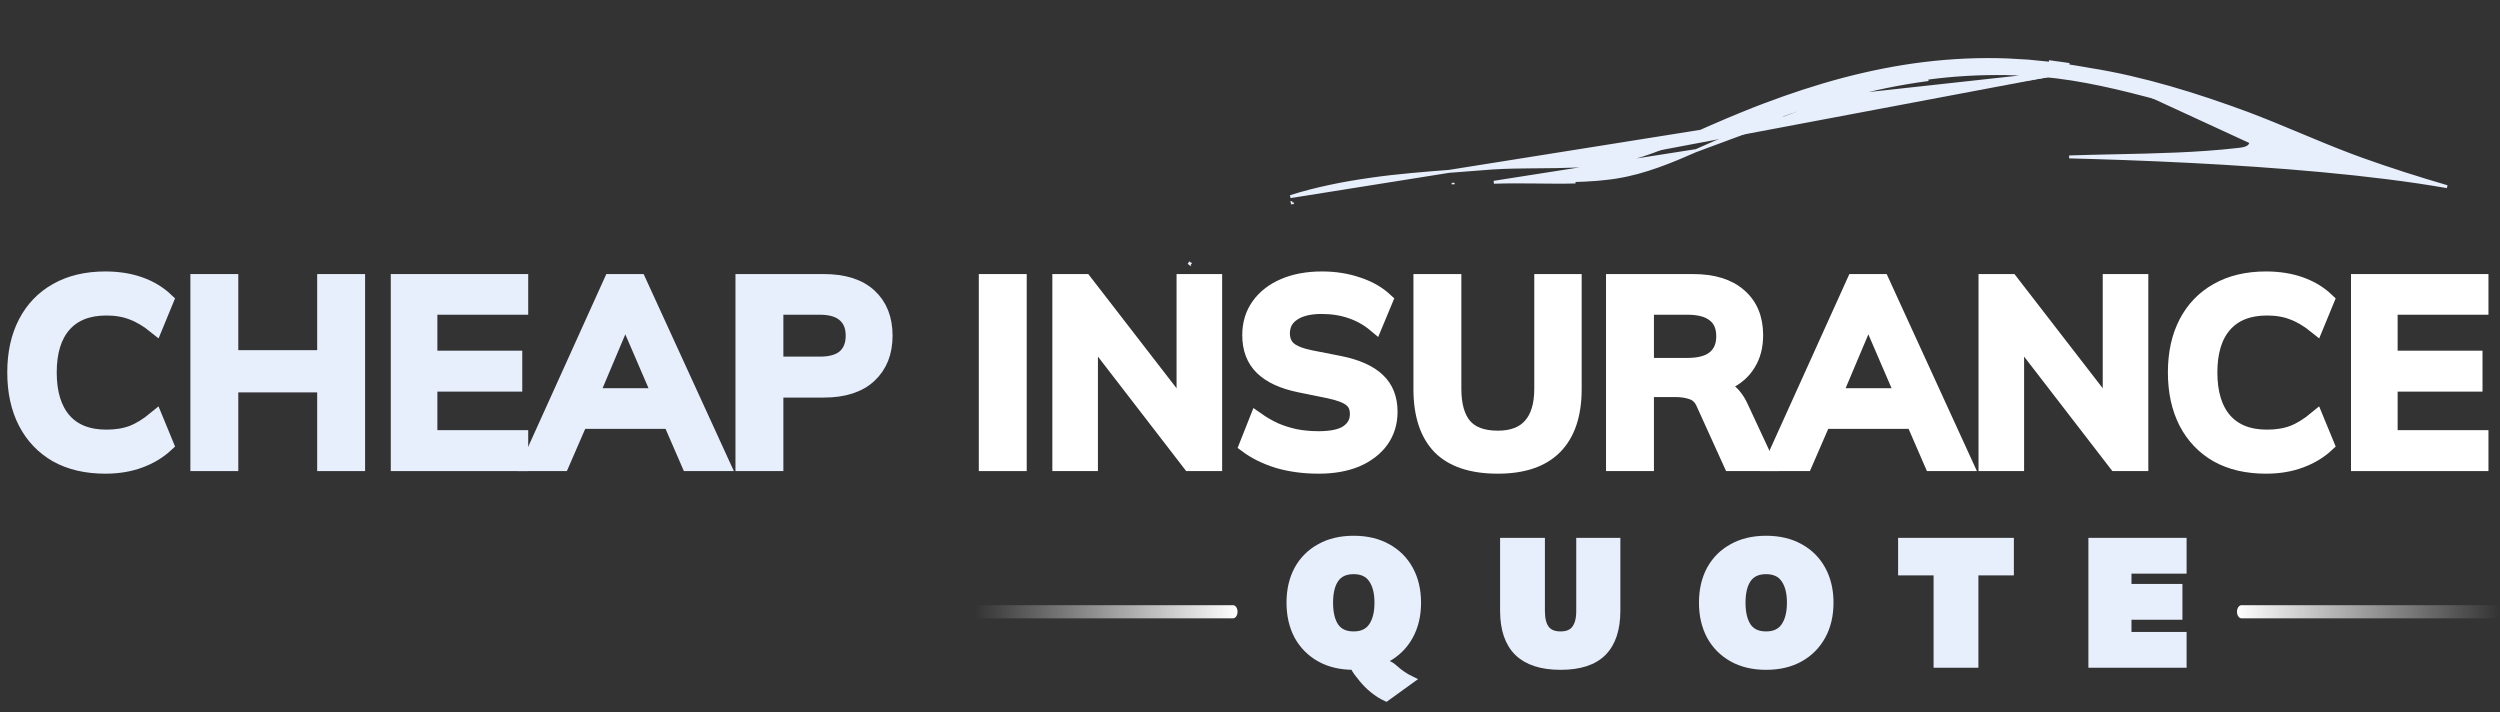 <svg width="172" height="49" viewBox="0 0 172 49" fill="none" xmlns="http://www.w3.org/2000/svg">
<rect x="0" y="0" width="172" height="49" fill="#333333" stroke="none"/>
<path d="M162.249 31.911V19.355H170.706V21.153H164.457V24.627H170.296V26.443H164.457V30.094H170.706V31.911H162.249Z" fill="white" stroke="white"/>
<path d="M155.9 32.089C154.595 32.089 153.473 31.828 152.536 31.305C151.61 30.771 150.898 30.023 150.399 29.061C149.901 28.088 149.651 26.942 149.651 25.624C149.651 24.306 149.901 23.166 150.399 22.204C150.898 21.242 151.61 20.5 152.536 19.978C153.473 19.443 154.595 19.176 155.9 19.176C156.779 19.176 157.568 19.301 158.268 19.55C158.98 19.8 159.592 20.168 160.102 20.655L159.354 22.471C158.796 22.02 158.256 21.7 157.734 21.509C157.224 21.308 156.636 21.207 155.972 21.207C154.702 21.207 153.728 21.593 153.052 22.364C152.387 23.124 152.055 24.211 152.055 25.624C152.055 27.037 152.387 28.129 153.052 28.901C153.728 29.673 154.702 30.059 155.972 30.059C156.636 30.059 157.224 29.964 157.734 29.774C158.256 29.572 158.796 29.239 159.354 28.776L160.102 30.593C159.592 31.068 158.98 31.436 158.268 31.697C157.568 31.958 156.779 32.089 155.9 32.089Z" fill="white" stroke="white"/>
<path d="M136.622 31.911V19.355H138.349L145.631 28.776H145.168V19.355H147.304V31.911H145.577L138.313 22.489H138.758V31.911H136.622Z" fill="white" stroke="white"/>
<path d="M121.88 31.911L127.559 19.355H129.482L135.232 31.911H132.9L131.369 28.384L132.295 29.008H124.764L125.725 28.384L124.194 31.911H121.88ZM128.503 21.812L125.992 27.761L125.53 27.209H131.512L131.138 27.761L128.574 21.812H128.503Z" fill="white" stroke="white"/>
<path d="M110.994 31.911V19.355H116.478C117.854 19.355 118.917 19.681 119.664 20.334C120.424 20.987 120.804 21.895 120.804 23.059C120.804 23.831 120.632 24.49 120.288 25.036C119.955 25.582 119.475 26.004 118.845 26.301C118.216 26.586 117.475 26.728 116.62 26.728L116.869 26.39H117.475C117.973 26.39 118.418 26.52 118.81 26.782C119.202 27.043 119.522 27.441 119.771 27.975L121.605 31.911H119.077L117.225 27.832C117.059 27.417 116.804 27.144 116.46 27.013C116.127 26.883 115.724 26.817 115.249 26.817H113.291V31.911H110.994ZM113.291 25.125H116.104C116.911 25.125 117.522 24.959 117.937 24.627C118.365 24.282 118.578 23.783 118.578 23.13C118.578 22.477 118.365 21.985 117.937 21.652C117.522 21.32 116.911 21.153 116.104 21.153H113.291V25.125Z" fill="white" stroke="white"/>
<path d="M103.05 32.089C101.257 32.089 99.922 31.644 99.044 30.753C98.177 29.851 97.744 28.521 97.744 26.764V19.355H100.041V26.746C100.041 27.862 100.278 28.705 100.753 29.275C101.24 29.845 102.005 30.13 103.05 30.13C104.047 30.13 104.794 29.845 105.293 29.275C105.803 28.705 106.058 27.862 106.058 26.746V19.355H108.319V26.764C108.319 28.521 107.874 29.851 106.984 30.753C106.106 31.644 104.794 32.089 103.05 32.089Z" fill="white" stroke="white"/>
<path d="M90.72 32.089C89.711 32.089 88.779 31.964 87.925 31.715C87.082 31.454 86.358 31.098 85.753 30.646L86.465 28.848C86.869 29.133 87.29 29.376 87.729 29.578C88.168 29.768 88.637 29.916 89.136 30.023C89.634 30.118 90.162 30.166 90.72 30.166C91.658 30.166 92.334 30.011 92.75 29.702C93.165 29.394 93.373 28.99 93.373 28.491C93.373 28.052 93.23 27.72 92.945 27.494C92.661 27.256 92.15 27.061 91.414 26.906L89.403 26.497C88.251 26.259 87.391 25.861 86.821 25.303C86.251 24.745 85.967 23.997 85.967 23.059C85.967 22.275 86.174 21.593 86.59 21.011C87.005 20.429 87.587 19.978 88.334 19.657C89.082 19.337 89.954 19.176 90.951 19.176C91.842 19.176 92.667 19.307 93.426 19.568C94.186 19.817 94.821 20.18 95.331 20.655L94.619 22.364C94.109 21.937 93.551 21.622 92.945 21.42C92.34 21.207 91.664 21.1 90.916 21.1C90.073 21.1 89.415 21.266 88.94 21.599C88.477 21.919 88.245 22.364 88.245 22.934C88.245 23.374 88.388 23.724 88.673 23.985C88.969 24.246 89.468 24.448 90.168 24.591L92.162 24.983C93.349 25.22 94.227 25.612 94.797 26.158C95.367 26.692 95.652 27.417 95.652 28.331C95.652 29.079 95.45 29.738 95.046 30.308C94.643 30.866 94.073 31.305 93.337 31.626C92.601 31.935 91.729 32.089 90.72 32.089Z" fill="white" stroke="white"/>
<path d="M72.901 31.911V19.355H74.628L81.91 28.776H81.447V19.355H83.583V31.911H81.856L74.593 22.489H75.038V31.911H72.901Z" fill="white" stroke="white"/>
<path d="M67.842 31.911V19.355H70.138V31.911H67.842Z" fill="white" stroke="white"/>
<path d="M51.1 31.911V19.355H56.672C58.049 19.355 59.099 19.687 59.823 20.352C60.547 21.017 60.909 21.931 60.909 23.095C60.909 24.247 60.547 25.161 59.823 25.838C59.099 26.514 58.049 26.853 56.672 26.853H53.396V31.911H51.1ZM53.396 25.036H56.405C57.165 25.036 57.734 24.87 58.114 24.537C58.494 24.193 58.684 23.712 58.684 23.095C58.684 22.477 58.494 22.002 58.114 21.67C57.734 21.326 57.165 21.153 56.405 21.153H53.396V25.036Z" fill="#E7EEFC" stroke="#E7EEFC"/>
<path d="M36.358 31.911L42.038 19.355H43.961L49.711 31.911H47.379L45.848 28.384L46.773 29.008H39.243L40.204 28.384L38.673 31.911H36.358ZM42.981 21.812L40.471 27.761L40.008 27.209H45.99L45.616 27.761L43.053 21.812H42.981Z" fill="#E7EEFC" stroke="#E7EEFC"/>
<path d="M27.385 31.911V19.355H35.841V21.153H29.592V24.627H35.432V26.443H29.592V30.094H35.841V31.911H27.385Z" fill="#E7EEFC" stroke="#E7EEFC"/>
<path d="M13.598 31.911V19.355H15.894V24.591H22.321V19.355H24.618V31.911H22.321V26.497H15.894V31.911H13.598Z" fill="#E7EEFC" stroke="#E7EEFC"/>
<path d="M7.249 32.089C5.943 32.089 4.822 31.828 3.884 31.305C2.958 30.771 2.246 30.023 1.748 29.061C1.249 28.088 1 26.942 1 25.624C1 24.306 1.249 23.166 1.748 22.204C2.246 21.242 2.958 20.5 3.884 19.978C4.822 19.443 5.943 19.176 7.249 19.176C8.127 19.176 8.917 19.301 9.617 19.55C10.329 19.8 10.94 20.168 11.451 20.655L10.703 22.471C10.145 22.02 9.605 21.7 9.083 21.509C8.572 21.308 7.985 21.207 7.32 21.207C6.05 21.207 5.077 21.593 4.4 22.364C3.736 23.124 3.403 24.211 3.403 25.624C3.403 27.037 3.736 28.129 4.4 28.901C5.077 29.673 6.05 30.059 7.32 30.059C7.985 30.059 8.572 29.964 9.083 29.774C9.605 29.572 10.145 29.239 10.703 28.776L11.451 30.593C10.94 31.068 10.329 31.436 9.617 31.697C8.917 31.958 8.127 32.089 7.249 32.089Z" fill="#E7EEFC" stroke="#E7EEFC"/>
<path d="M143.932 45.69V37.254H150.188V39.216H146.396V40.425H149.901V42.388H146.396V43.728H150.188V45.69H143.932Z" fill="#E7EEFC" stroke="#E7EEFC" stroke-width="0.5"/>
<path d="M133.28 45.69V39.336H130.84V37.254H138.304V39.336H135.864V45.69H133.28Z" fill="#E7EEFC" stroke="#E7EEFC" stroke-width="0.5"/>
<path d="M117.139 41.466C117.139 40.597 117.314 39.835 117.665 39.181C118.024 38.526 118.53 38.02 119.184 37.661C119.838 37.294 120.612 37.11 121.505 37.11C122.406 37.11 123.183 37.294 123.837 37.661C124.491 38.02 124.998 38.526 125.356 39.181C125.715 39.835 125.895 40.597 125.895 41.466C125.895 42.336 125.715 43.098 125.356 43.752C124.998 44.406 124.491 44.917 123.837 45.284C123.183 45.651 122.406 45.834 121.505 45.834C120.612 45.834 119.838 45.651 119.184 45.284C118.53 44.917 118.024 44.406 117.665 43.752C117.314 43.09 117.139 42.328 117.139 41.466ZM119.842 41.466C119.842 42.168 119.974 42.715 120.237 43.106C120.508 43.497 120.931 43.692 121.505 43.692C122.079 43.692 122.502 43.497 122.773 43.106C123.052 42.707 123.191 42.16 123.191 41.466C123.191 40.772 123.052 40.23 122.773 39.839C122.502 39.448 122.079 39.252 121.505 39.252C120.931 39.252 120.508 39.448 120.237 39.839C119.974 40.222 119.842 40.764 119.842 41.466Z" fill="#E7EEFC" stroke="#E7EEFC" stroke-width="0.5"/>
<path d="M107.368 45.834C106.068 45.834 105.091 45.519 104.437 44.889C103.783 44.25 103.456 43.293 103.456 42.017V37.254H106.04V42.053C106.04 42.587 106.143 42.994 106.351 43.273C106.566 43.552 106.905 43.692 107.368 43.692C107.83 43.692 108.165 43.552 108.372 43.273C108.588 42.994 108.695 42.587 108.695 42.053V37.254H111.231V42.017C111.231 43.293 110.912 44.25 110.274 44.889C109.644 45.519 108.675 45.834 107.368 45.834Z" fill="#E7EEFC" stroke="#E7EEFC" stroke-width="0.5"/>
<path d="M95.365 48C95.07 47.864 94.778 47.681 94.491 47.45C94.212 47.226 93.953 46.967 93.714 46.672C93.483 46.385 93.287 46.153 93.128 45.834L94.19 45.738L95.248 45.394C95.432 45.793 95.516 45.619 95.891 45.954C96.266 46.297 96.66 46.568 97.075 46.767L95.365 48ZM88.762 41.466C88.762 40.597 88.937 39.835 89.288 39.181C89.647 38.526 90.153 38.02 90.807 37.661C91.461 37.294 92.235 37.11 93.128 37.11C94.029 37.11 94.806 37.294 95.46 37.661C96.114 38.02 96.621 38.526 96.98 39.181C97.338 39.835 97.518 40.597 97.518 41.466C97.518 42.336 97.338 43.098 96.98 43.752C96.621 44.406 96.114 44.917 95.46 45.284C94.806 45.651 94.029 45.834 93.128 45.834C92.235 45.834 91.461 45.651 90.807 45.284C90.153 44.917 89.647 44.406 89.288 43.752C88.937 43.09 88.762 42.328 88.762 41.466ZM91.465 41.466C91.465 42.168 91.597 42.715 91.86 43.106C92.131 43.497 92.554 43.692 93.128 43.692C93.702 43.692 94.125 43.497 94.396 43.106C94.675 42.707 94.814 42.16 94.814 41.466C94.814 40.772 94.675 40.23 94.396 39.839C94.125 39.448 93.702 39.252 93.128 39.252C92.554 39.252 92.131 39.448 91.86 39.839C91.597 40.222 91.465 40.764 91.465 41.466Z" fill="#E7EEFC"/>
<path d="M93.128 45.834C93.287 46.153 93.483 46.385 93.714 46.672C93.953 46.967 94.212 47.226 94.491 47.45C94.778 47.681 95.07 47.864 95.365 48L97.075 46.767C96.66 46.568 96.266 46.297 95.891 45.954C95.516 45.619 95.432 45.793 95.248 45.394L94.19 45.738L93.128 45.834ZM93.128 45.834C94.029 45.834 94.806 45.651 95.46 45.284C96.114 44.917 96.621 44.406 96.98 43.752C97.338 43.098 97.518 42.336 97.518 41.466C97.518 40.597 97.338 39.835 96.98 39.181C96.621 38.526 96.114 38.02 95.46 37.661C94.806 37.294 94.029 37.11 93.128 37.11C92.235 37.11 91.461 37.294 90.807 37.661C90.153 38.02 89.647 38.526 89.288 39.181C88.937 39.835 88.762 40.597 88.762 41.466C88.762 42.328 88.937 43.09 89.288 43.752C89.647 44.406 90.153 44.917 90.807 45.284C91.461 45.651 92.235 45.834 93.128 45.834ZM91.465 41.466C91.465 42.168 91.597 42.715 91.86 43.106C92.131 43.497 92.554 43.692 93.128 43.692C93.702 43.692 94.125 43.497 94.396 43.106C94.675 42.707 94.814 42.16 94.814 41.466C94.814 40.772 94.675 40.23 94.396 39.839C94.125 39.448 93.702 39.252 93.128 39.252C92.554 39.252 92.131 39.448 91.86 39.839C91.597 40.222 91.465 40.764 91.465 41.466Z" stroke="#E7EEFC" stroke-width="0.5"/>
<path d="M85.143 42.089C85.143 41.839 85.003 41.636 84.831 41.636H67.359C67.187 41.636 67.047 41.839 67.047 42.089C67.047 42.339 67.187 42.542 67.359 42.542H84.831C85.003 42.542 85.143 42.339 85.143 42.089Z" fill="url(#paint0_linear_2042_4334)"/>
<path d="M153.905 42.089C153.905 41.839 154.045 41.636 154.217 41.636H171.689C171.861 41.636 172.001 41.839 172.001 42.089C172.001 42.339 171.861 42.542 171.689 42.542H154.217C154.045 42.542 153.905 42.339 153.905 42.089Z" fill="url(#paint1_linear_2042_4334)"/>
<path d="M143.754 4.769L143.755 4.77C147.45 5.356 151.107 6.498 154.61 7.792C155.81 8.243 156.994 8.736 158.179 9.231L158.228 9.252C159.396 9.74 160.566 10.228 161.751 10.676L161.787 10.582L161.751 10.676C161.996 10.768 162.243 10.859 162.489 10.948L162.489 10.948C164.375 11.626 166.415 12.276 168.362 12.844C163.153 11.927 156.461 11.406 150.728 11.111C147.487 10.945 144.55 10.85 142.359 10.796L142.509 10.791C143.524 10.757 144.545 10.736 145.569 10.714C148.357 10.656 151.163 10.597 153.923 10.286L153.912 10.185L153.923 10.286C153.939 10.284 153.957 10.282 153.977 10.28C154.092 10.268 154.257 10.25 154.409 10.208C154.58 10.162 154.779 10.072 154.841 9.879M143.754 4.769L127.154 6.588C128.936 6.103 130.745 5.73 132.571 5.487L132.557 5.387C132.558 5.387 132.558 5.387 132.558 5.387C134.389 5.14 136.237 5.035 138.084 5.067L138.086 5.067C138.255 5.073 138.424 5.079 138.593 5.085C138.885 5.095 139.177 5.105 139.468 5.119C142.228 5.245 144.965 5.851 147.633 6.551L147.607 6.648L147.633 6.551C147.812 6.598 147.993 6.645 148.175 6.692C150.075 7.186 152.097 7.712 153.81 8.723L153.759 8.809L153.81 8.723C153.829 8.733 153.849 8.745 153.872 8.759C154.028 8.85 154.275 8.994 154.479 9.162C154.596 9.257 154.705 9.366 154.776 9.483C154.848 9.601 154.887 9.738 154.841 9.879M143.754 4.769L143.055 4.649L143.072 4.55L143.055 4.649C143.014 4.642 142.973 4.635 142.933 4.628C142.74 4.594 142.55 4.561 142.358 4.537L142.357 4.536C142.2 4.515 142.044 4.493 141.887 4.47C141.576 4.426 141.265 4.382 140.953 4.342C140.952 4.342 140.952 4.342 140.951 4.342L139.536 4.202C139.536 4.202 139.535 4.202 139.535 4.202C139.22 4.182 138.905 4.165 138.589 4.148C138.43 4.139 138.272 4.13 138.113 4.121C136.215 4.048 134.311 4.136 132.425 4.362C130.539 4.59 128.673 4.965 126.841 5.445C125.009 5.93 123.212 6.523 121.447 7.189C121.355 7.224 121.263 7.259 121.171 7.294C120.822 7.427 120.474 7.56 120.131 7.703L120.13 7.703C119.98 7.765 119.83 7.826 119.681 7.886C119.394 8.003 119.108 8.118 118.825 8.242L118.824 8.242C118.673 8.308 118.523 8.372 118.372 8.436C118.09 8.556 117.808 8.677 117.528 8.801C117.528 8.801 117.527 8.801 117.527 8.801L116.245 9.374C115.396 9.755 114.55 10.125 113.692 10.437M143.754 4.769L88.778 13.529C89.678 13.239 90.595 13.009 91.519 12.814L91.519 12.813C92.443 12.618 93.374 12.461 94.308 12.328L94.308 12.328C95.241 12.193 96.177 12.092 97.114 12.004C98.051 11.916 98.987 11.843 99.922 11.772L99.922 11.772L102.73 11.556C102.73 11.556 102.731 11.556 102.731 11.556C103.681 11.498 104.626 11.487 105.564 11.48C105.628 11.479 105.692 11.479 105.755 11.479C106.628 11.472 107.496 11.466 108.355 11.43C108.817 11.413 109.275 11.379 109.73 11.34L109.733 11.34L109.733 11.34C109.81 11.331 109.889 11.323 109.969 11.315C110.116 11.3 110.266 11.284 110.412 11.263C110.412 11.263 110.412 11.263 110.412 11.263L110.748 11.218L110.751 11.218L110.751 11.218L111.08 11.162L111.081 11.162C111.521 11.082 111.96 10.982 112.396 10.857C112.83 10.734 113.263 10.595 113.692 10.437M154.841 9.879L154.745 9.849L154.841 9.88C154.841 9.88 154.841 9.879 154.841 9.879ZM119.258 9.246C119.546 9.121 119.837 9.004 120.127 8.888C120.268 8.832 120.408 8.776 120.548 8.719C120.878 8.582 121.213 8.455 121.545 8.329C121.646 8.291 121.746 8.253 121.846 8.215L121.846 8.215C123.581 7.557 125.341 6.971 127.128 6.49L116.696 10.36L117.977 9.794L117.977 9.794C118.248 9.675 118.521 9.559 118.794 9.444C118.949 9.378 119.104 9.312 119.258 9.246ZM119.258 9.246C119.258 9.246 119.258 9.246 119.258 9.246L119.298 9.339L119.258 9.246C119.258 9.246 119.258 9.246 119.258 9.246ZM81.857 18.128L81.933 18.187L81.857 18.128M81.857 18.128C81.857 18.128 81.857 18.128 81.857 18.128M81.857 18.128L81.854 18.125C81.854 18.125 81.854 18.125 81.854 18.125C81.867 18.109 81.88 18.092 81.893 18.076C81.881 18.093 81.869 18.11 81.857 18.128ZM81.857 18.128C81.857 18.128 81.856 18.129 81.856 18.13L81.853 18.128L81.854 18.126L81.857 18.128ZM105.56 12.523C104.624 12.511 103.698 12.508 102.779 12.54L116.695 10.36C115.835 10.737 114.964 11.111 114.06 11.43L114.06 11.431C113.158 11.752 112.223 12.02 111.258 12.176C111.258 12.176 111.258 12.176 111.258 12.176L110.896 12.232L110.537 12.275L110.536 12.275C110.377 12.296 110.221 12.31 110.062 12.324C109.982 12.331 109.901 12.338 109.82 12.346C109.341 12.382 108.864 12.409 108.391 12.42L108.39 12.42C107.567 12.446 106.751 12.436 105.939 12.427C105.813 12.425 105.687 12.424 105.561 12.422L105.56 12.523ZM105.56 12.523C105.686 12.524 105.811 12.526 105.937 12.527C106.749 12.537 107.567 12.546 108.393 12.521L105.56 12.523ZM113.692 10.437C113.692 10.437 113.692 10.437 113.692 10.437L113.657 10.342L113.692 10.437C113.692 10.437 113.692 10.437 113.692 10.437ZM99.974 12.581C99.974 12.581 99.974 12.581 99.974 12.58L99.978 12.681L99.974 12.581ZM88.906 13.945C88.906 13.945 88.907 13.945 88.907 13.945C88.907 13.944 88.907 13.944 88.907 13.944L88.933 14.042L88.906 13.945ZM142.371 4.437C142.215 4.415 142.059 4.393 141.902 4.371C141.59 4.327 141.278 4.282 140.964 4.242L142.371 4.437Z" fill="#E7EEFC" stroke="#E7EEFC" stroke-width="0.201"/>
<defs>
<linearGradient id="paint0_linear_2042_4334" x1="85.143" y1="42.089" x2="67.047" y2="42.089" gradientUnits="userSpaceOnUse">
<stop stop-color="white"/>
<stop offset="1" stop-color="white" stop-opacity="0"/>
</linearGradient>
<linearGradient id="paint1_linear_2042_4334" x1="153.905" y1="42.089" x2="172.001" y2="42.089" gradientUnits="userSpaceOnUse">
<stop stop-color="white"/>
<stop offset="1" stop-color="white" stop-opacity="0"/>
</linearGradient>
</defs>
</svg>
